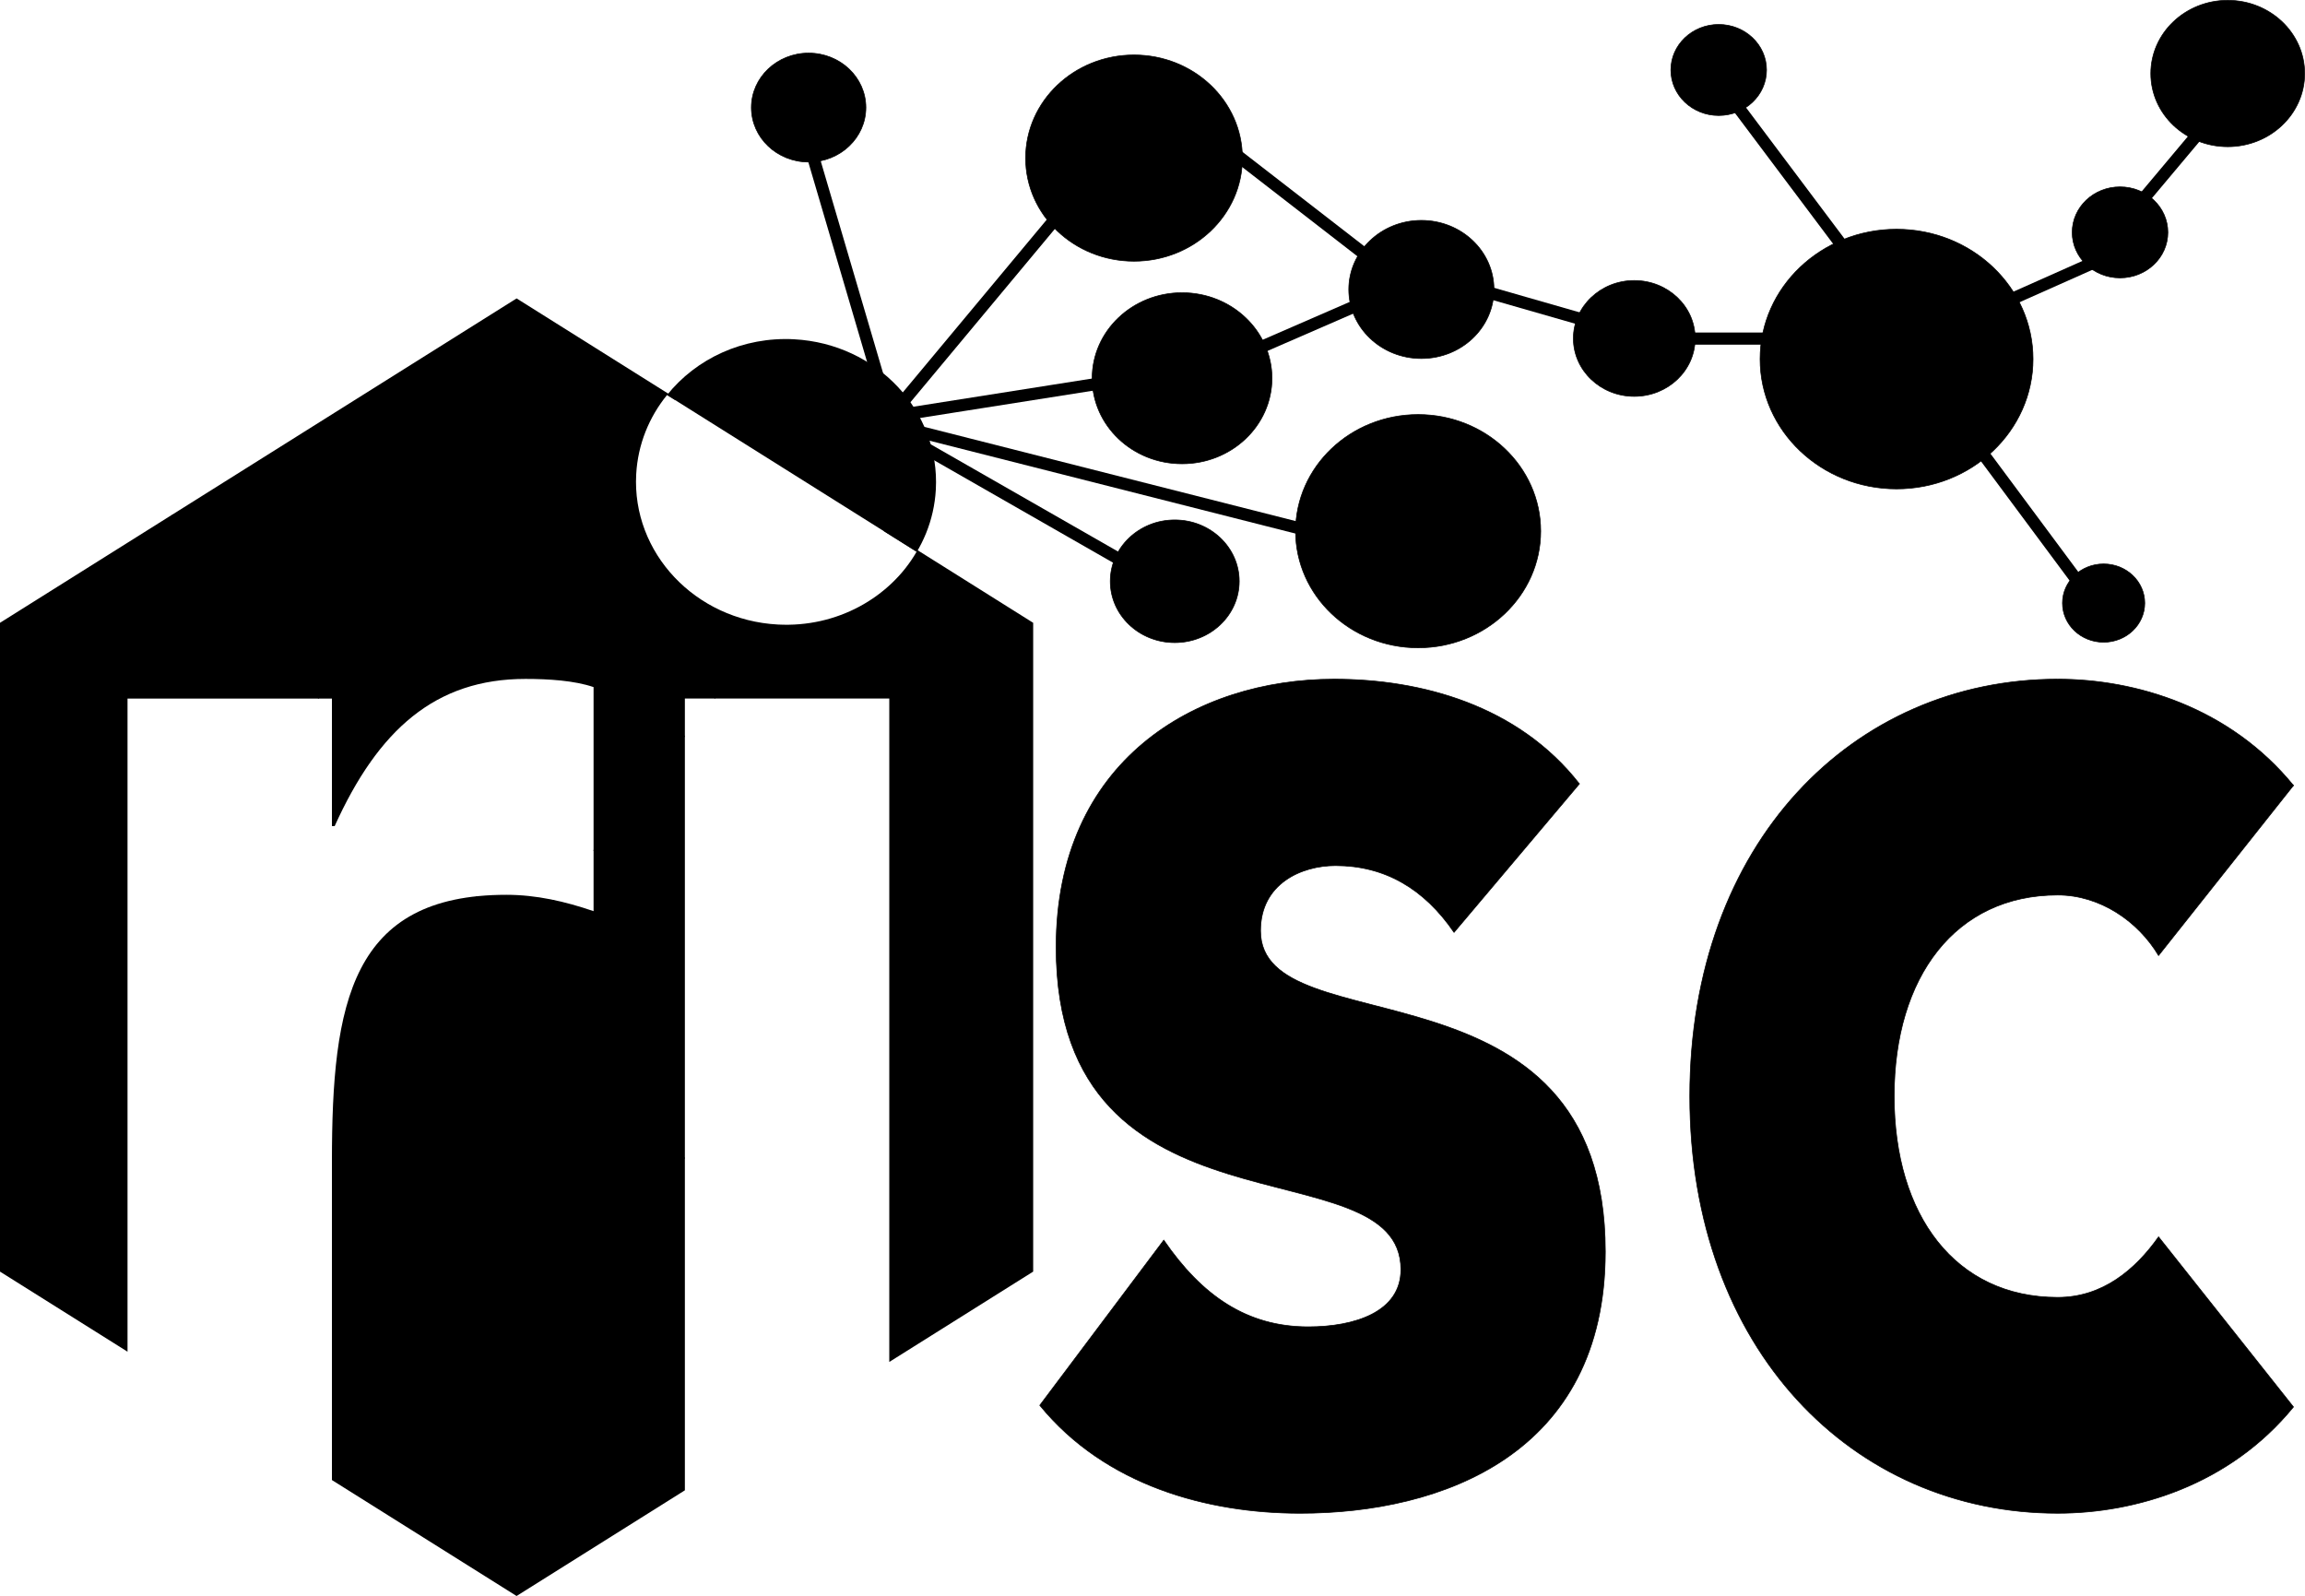 <?xml version="1.0" encoding="UTF-8"?>
<!DOCTYPE svg PUBLIC "-//W3C//DTD SVG 1.1//EN" "http://www.w3.org/Graphics/SVG/1.1/DTD/svg11.dtd">
<!-- Creator: CorelDRAW 2021 (64 Bit) -->
<svg xmlns="http://www.w3.org/2000/svg" xml:space="preserve" width="267.745mm" height="185.386mm" version="1.1" style="shape-rendering:geometricPrecision; text-rendering:geometricPrecision; image-rendering:optimizeQuality; fill-rule:evenodd; clip-rule:evenodd"
viewBox="0 0 2133.72 1477.38"
 xmlns:xlink="http://www.w3.org/1999/xlink"
 xmlns:xodm="http://www.corel.com/coreldraw/odm/2003">
 <defs>
  <style type="text/css">
   <![CDATA[
    .str1 {stroke:black;stroke-width:0.61;stroke-miterlimit:22.926}
    .str0 {stroke:black;stroke-width:0.61;stroke-miterlimit:22.926}
    .fil1 {fill:none}
    .fil3 {fill:none;fill-rule:nonzero}
    .fil4 {fill:black}
    .fil0 {fill:black}
    .fil2 {fill:black;fill-rule:nonzero}
   ]]>
  </style>
    <clipPath id="id0">
     <path d="M478.2 276.23l147.59 92.68c-0.17,0.54 -0.34,1.09 -0.5,1.63l-7.81 -4.91c-16.57,20.38 -27.01,45.62 -28.55,73.35 -4.05,72.71 54.62,135 131.04,139.13 54.72,2.96 103.7,-24.7 128.59,-67.34l-30.67 -19.26c0.29,-0.48 0.57,-0.96 0.85,-1.44l137.66 86.45 0 300.29 0 300.29 -133.2 83.64 0 -614.11 -189.22 0 0 732.93 -155.79 97.83 -170.93 -107.33 0 -294.97c0,-146.85 17.66,-246.78 161.47,-246.78 27.75,0 54.24,6.06 80.73,15.14l0 -207.41c-17.66,-6.06 -41.63,-7.57 -63.07,-7.57 -83.26,0 -136.24,46.93 -176.6,136.26l-2.52 0 0 -118.09 -189.22 0 0 604.6 -118.05 -74.13 0 -300.29 0 -300.29 239.1 -150.14 239.11 -150.14z"/>
    </clipPath>
    <clipPath id="id1">
     <path d="M478.2 276.23l147.59 92.68c-0.17,0.54 -0.34,1.09 -0.5,1.63l-7.81 -4.91c-16.57,20.38 -27.01,45.62 -28.55,73.35 -4.05,72.71 54.62,135 131.04,139.13 54.72,2.96 103.7,-24.7 128.59,-67.34l-30.67 -19.26c0.29,-0.48 0.57,-0.96 0.85,-1.44l137.66 86.45 0 300.29 0 300.29 -133.2 83.64 0 -614.11 -189.22 0 0 732.93 -155.79 97.83 -170.93 -107.33 0 -294.97c0,-146.85 17.66,-246.78 161.47,-246.78 27.75,0 54.24,6.06 80.73,15.14l0 -207.41c-17.66,-6.06 -41.63,-7.57 -63.07,-7.57 -83.26,0 -136.24,46.93 -176.6,136.26l-2.52 0 0 -118.09 -189.22 0 0 604.6 -118.05 -74.13 0 -300.29 0 -300.29 239.1 -150.14 239.11 -150.14z"/>
    </clipPath>
    <clipPath id="id2">
     <path d="M478.2 276.23l147.59 92.68c-0.17,0.54 -0.34,1.09 -0.5,1.63l-7.81 -4.91c-16.57,20.38 -27.01,45.62 -28.55,73.35 -4.05,72.71 54.62,135 131.04,139.13 54.72,2.96 103.7,-24.7 128.59,-67.34l-30.67 -19.26c0.29,-0.48 0.57,-0.96 0.85,-1.44l137.66 86.45 0 300.29 0 300.29 -133.2 83.64 0 -614.11 -189.22 0 0 732.93 -155.79 97.83 -170.93 -107.33 0 -294.97c0,-146.85 17.66,-246.78 161.47,-246.78 27.75,0 54.24,6.06 80.73,15.14l0 -207.41c-17.66,-6.06 -41.63,-7.57 -63.07,-7.57 -83.26,0 -136.24,46.93 -176.6,136.26l-2.52 0 0 -118.09 -189.22 0 0 604.6 -118.05 -74.13 0 -300.29 0 -300.29 239.1 -150.14 239.11 -150.14z"/>
    </clipPath>
 </defs>
 <g id="Camada_x0020_1">
  <g id="_1805232303280">
   <g style="clip-path:url(#id0)">
    <polygon class="fil0" points="-0,276.23 956.41,276.23 956.41,1477.38 -0,1477.38 "/>
   </g>
   <g style="clip-path:url(#id1)">
   </g>
   <path id="_1" class="fil1" d="M478.2 276.23l147.59 92.68c-0.17,0.54 -0.34,1.09 -0.5,1.63l-7.81 -4.91c-16.57,20.38 -27.01,45.62 -28.55,73.35 -4.05,72.71 54.62,135 131.04,139.13 54.72,2.96 103.7,-24.7 128.59,-67.34l-30.67 -19.26c0.29,-0.48 0.57,-0.96 0.85,-1.44l137.66 86.45 0 300.29 0 300.29 -133.2 83.64 0 -614.11 -189.22 0 0 732.93 -155.79 97.83 -170.93 -107.33 0 -294.97c0,-146.85 17.66,-246.78 161.47,-246.78 27.75,0 54.24,6.06 80.73,15.14l0 -207.41c-17.66,-6.06 -41.63,-7.57 -63.07,-7.57 -83.26,0 -136.24,46.93 -176.6,136.26l-2.52 0 0 -118.09 -189.22 0 0 604.6 -118.05 -74.13 0 -300.29 0 -300.29 239.1 -150.14 239.11 -150.14z"/>
   <g style="clip-path:url(#id2)">
    <path id="_2" class="fil1 str0" d="M-0 276.23l956.41 1201.15m0 -1201.15l-956.41 1201.15"/>
   </g>
   <g>
    <path class="fil2" d="M1462.04 725.58c-56.77,-72.67 -146.33,-96.89 -227.06,-96.89 -128.67,0 -257.34,75.69 -257.34,248.03 0,280.33 319.15,180.41 319.15,298.5 0,39.36 -42.89,52.99 -85.78,52.99 -56.76,0 -98.39,-28.77 -133.71,-80.24l-114.8 152.91c60.55,74.18 155.16,99.92 240.95,99.92 131.19,0 282.57,-54.5 282.57,-242.23 0,-280.33 -319.15,-187.98 -319.15,-296.98 0,-43.65 37.85,-60.31 69.38,-60.31 45.41,0 82,21.2 109.75,61.82l116.06 -137.52zm661.01 1.51c-59.29,-72.67 -146.33,-98.41 -218.23,-98.41 -189.22,0 -340.6,151.4 -340.6,386.06 0,234.66 151.38,386.05 340.6,386.05 71.9,0 158.94,-25.74 218.23,-98.41l-124.89 -157.45c-21.44,30.27 -51.72,56.02 -93.34,56.02 -94.61,0 -151.38,-75.7 -151.38,-186.22 0,-110.52 56.77,-186.22 151.38,-186.22 39.1,0 74.42,24.22 93.34,56.01l124.89 -157.45z"/>
    <path id="_1_0" class="fil3 str1" d="M1462.04 725.58c-56.77,-72.67 -146.33,-96.89 -227.06,-96.89 -128.67,0 -257.34,75.69 -257.34,248.03 0,280.33 319.15,180.41 319.15,298.5 0,39.36 -42.89,52.99 -85.78,52.99 -56.76,0 -98.39,-28.77 -133.71,-80.24l-114.8 152.91c60.55,74.18 155.16,99.92 240.95,99.92 131.19,0 282.57,-54.5 282.57,-242.23 0,-280.33 -319.15,-187.98 -319.15,-296.98 0,-43.65 37.85,-60.31 69.38,-60.31 45.41,0 82,21.2 109.75,61.82l116.06 -137.52zm661.01 1.51c-59.29,-72.67 -146.33,-98.41 -218.23,-98.41 -189.22,0 -340.6,151.4 -340.6,386.06 0,234.66 151.38,386.05 340.6,386.05 71.9,0 158.94,-25.74 218.23,-98.41l-124.89 -157.45c-21.44,30.27 -51.72,56.02 -93.34,56.02 -94.61,0 -151.38,-75.7 -151.38,-186.22 0,-110.52 56.77,-186.22 151.38,-186.22 39.1,0 74.42,24.22 93.34,56.01l124.89 -157.45z"/>
   </g>
   <g>
    <path class="fil4" d="M1049.74 50.87c55.41,0 100.33,42.74 100.33,95.46 0,52.72 -44.92,95.46 -100.33,95.46 -55.41,0 -100.33,-42.74 -100.33,-95.46 0,-52.72 44.92,-95.46 100.33,-95.46z"/>
    <path id="_1_1" class="fil3 str1" d="M1049.74 50.87c55.41,0 100.33,42.74 100.33,95.46 0,52.72 -44.92,95.46 -100.33,95.46 -55.41,0 -100.33,-42.74 -100.33,-95.46 0,-52.72 44.92,-95.46 100.33,-95.46z"/>
   </g>
   <g>
    <path class="fil4" d="M1094.23 270.94c45.97,0 83.23,35.46 83.23,79.19 0,43.74 -37.26,79.19 -83.23,79.19 -45.97,0 -83.23,-35.45 -83.23,-79.19 0,-43.74 37.26,-79.19 83.23,-79.19z"/>
    <path id="_1_2" class="fil3 str1" d="M1094.23 270.94c45.97,0 83.23,35.46 83.23,79.19 0,43.74 -37.26,79.19 -83.23,79.19 -45.97,0 -83.23,-35.45 -83.23,-79.19 0,-43.74 37.26,-79.19 83.23,-79.19z"/>
   </g>
   <g>
    <path class="fil4" d="M2062.2 0.3c39.32,0 71.21,30.33 71.21,67.75 0,37.42 -31.89,67.75 -71.21,67.75 -39.33,0 -71.21,-30.33 -71.21,-67.75 0,-37.42 31.89,-67.75 71.21,-67.75z"/>
    <path id="_1_3" class="fil3 str1" d="M2062.2 0.3c39.32,0 71.21,30.33 71.21,67.75 0,37.42 -31.89,67.75 -71.21,67.75 -39.33,0 -71.21,-30.33 -71.21,-67.75 0,-37.42 31.89,-67.75 71.21,-67.75z"/>
   </g>
   <g>
    <path class="fil4" d="M1315.76 203.99c37.11,0 67.19,28.63 67.19,63.94 0,35.31 -30.09,63.94 -67.19,63.94 -37.11,0 -67.2,-28.63 -67.2,-63.94 0,-35.31 30.09,-63.94 67.2,-63.94z"/>
    <path id="_1_4" class="fil3 str1" d="M1315.76 203.99c37.11,0 67.19,28.63 67.19,63.94 0,35.31 -30.09,63.94 -67.19,63.94 -37.11,0 -67.2,-28.63 -67.2,-63.94 0,-35.31 30.09,-63.94 67.2,-63.94z"/>
   </g>
   <g>
    <polygon class="fil2" points="756,136.37 818.78,349.85 807.94,353.01 745.16,139.53 "/>
   </g>
   <g>
    <path class="fil2" d="M820.14 381.91l164.5 -197.41 8.69 7.18 -164.5 197.41 -3.46 1.96 -5.23 -9.14zm5.23 9.14l-14.79 2.33 9.56 -11.48 5.23 9.14zm218.54 -34.47l-218.54 34.47 -1.77 -11.11 218.54 -34.47 1.77 11.11z"/>
   </g>
   <g>
    <path class="fil2" d="M814.75 384.75l401.32 101.84 -2.79 10.9 -401.32 -101.84 -1.42 -0.57 4.21 -10.32zm-4.21 10.32l-35.75 -20.46 39.96 10.14 -4.21 10.32zm221.72 126.91l-221.72 -126.91 5.63 -9.75 221.72 126.91 -5.63 9.75z"/>
   </g>
   <path class="fil0" d="M735.25 314.07c76.42,4.13 135.09,66.42 131.04,139.13 -1.59,28.49 -12.57,54.35 -29.94,75.02 4.53,-5.48 8.62,-11.31 12.21,-17.45l-231.06 -145.13c26.83,-33.52 70.12,-54.15 117.75,-51.58z"/>
   <g>
    <path class="fil4" d="M1755.63 212.19c69.77,0 126.33,53.81 126.33,120.19 0,66.38 -56.55,120.19 -126.33,120.19 -69.77,0 -126.33,-53.81 -126.33,-120.19 0,-66.38 56.56,-120.19 126.33,-120.19z"/>
    <path id="_1_5" class="fil3 str1" d="M1755.63 212.19c69.77,0 126.33,53.81 126.33,120.19 0,66.38 -56.55,120.19 -126.33,120.19 -69.77,0 -126.33,-53.81 -126.33,-120.19 0,-66.38 56.56,-120.19 126.33,-120.19z"/>
   </g>
   <g>
    <path class="fil4" d="M1512.83 259.66c31.12,0 56.36,24.01 56.36,53.63 0,29.62 -25.24,53.63 -56.36,53.63 -31.13,0 -56.37,-24.01 -56.37,-53.63 0,-29.62 25.24,-53.63 56.37,-53.63z"/>
    <path id="_1_6" class="fil3 str1" d="M1512.83 259.66c31.12,0 56.36,24.01 56.36,53.63 0,29.62 -25.24,53.63 -56.36,53.63 -31.13,0 -56.37,-24.01 -56.37,-53.63 0,-29.62 25.24,-53.63 56.37,-53.63z"/>
   </g>
   <g>
    <path class="fil4" d="M1590.99 22.64c24.45,0 44.28,18.86 44.28,42.14 0,23.27 -19.83,42.13 -44.28,42.13 -24.46,0 -44.28,-18.86 -44.28,-42.13 0,-23.27 19.83,-42.14 44.28,-42.14z"/>
    <path id="_1_7" class="fil3 str1" d="M1590.99 22.64c24.45,0 44.28,18.86 44.28,42.14 0,23.27 -19.83,42.13 -44.28,42.13 -24.46,0 -44.28,-18.86 -44.28,-42.13 0,-23.27 19.83,-42.14 44.28,-42.14z"/>
   </g>
   <g>
    <path class="fil4" d="M1962.5 172.97c24.46,0 44.28,18.86 44.28,42.13 0,23.27 -19.82,42.13 -44.28,42.13 -24.46,0 -44.28,-18.86 -44.28,-42.13 0,-23.27 19.82,-42.13 44.28,-42.13z"/>
    <path id="_1_8" class="fil3 str1" d="M1962.5 172.97c24.46,0 44.28,18.86 44.28,42.13 0,23.27 -19.82,42.13 -44.28,42.13 -24.46,0 -44.28,-18.86 -44.28,-42.13 0,-23.27 19.82,-42.13 44.28,-42.13z"/>
   </g>
   <g>
    <path class="fil4" d="M1947.3 522.02c21.03,0 38.08,16.23 38.08,36.24 0,20.01 -17.05,36.23 -38.08,36.23 -21.04,0 -38.08,-16.22 -38.08,-36.23 0,-20.01 17.05,-36.24 38.08,-36.24z"/>
    <path id="_1_9" class="fil3 str1" d="M1947.3 522.02c21.03,0 38.08,16.23 38.08,36.24 0,20.01 -17.05,36.23 -38.08,36.23 -21.04,0 -38.08,-16.22 -38.08,-36.23 0,-20.01 17.05,-36.24 38.08,-36.24z"/>
   </g>
   <g>
    <path class="fil4" d="M1312.76 383.74c62.66,0 113.46,48.33 113.46,107.95 0,59.62 -50.8,107.96 -113.46,107.96 -62.66,0 -113.46,-48.33 -113.46,-107.96 0,-59.62 50.8,-107.95 113.46,-107.95z"/>
    <path id="_1_10" class="fil3 str1" d="M1312.76 383.74c62.66,0 113.46,48.33 113.46,107.95 0,59.62 -50.8,107.96 -113.46,107.96 -62.66,0 -113.46,-48.33 -113.46,-107.96 0,-59.62 50.8,-107.95 113.46,-107.95z"/>
   </g>
   <g>
    <path class="fil4" d="M748.54 49.13c29.27,0 53,22.57 53,50.43 0,27.85 -23.73,50.43 -53,50.43 -29.27,0 -53,-22.58 -53,-50.43 0,-27.85 23.73,-50.43 53,-50.43z"/>
    <path id="_1_11" class="fil3 str1" d="M748.54 49.13c29.27,0 53,22.57 53,50.43 0,27.85 -23.73,50.43 -53,50.43 -29.27,0 -53,-22.58 -53,-50.43 0,-27.85 23.73,-50.43 53,-50.43z"/>
   </g>
   <g>
    <path class="fil4" d="M1087.46 481.3c32.96,0 59.68,25.42 59.68,56.78 0,31.36 -26.72,56.78 -59.68,56.78 -32.96,0 -59.68,-25.42 -59.68,-56.78 0,-31.36 26.72,-56.78 59.68,-56.78z"/>
    <path id="_1_12" class="fil3 str1" d="M1087.46 481.3c32.96,0 59.68,25.42 59.68,56.78 0,31.36 -26.72,56.78 -59.68,56.78 -32.96,0 -59.68,-25.42 -59.68,-56.78 0,-31.36 26.72,-56.78 59.68,-56.78z"/>
   </g>
   <g>
    <polygon class="fil2" points="1274.16,280.98 1166.08,327.98 1161.56,317.68 1269.64,270.67 "/>
   </g>
   <g>
    <polygon class="fil2" points="1271.61,248.93 1138.1,145.52 1145.03,136.65 1278.54,240.05 "/>
   </g>
   <g>
    <polygon class="fil2" points="1497.62,311 1372.05,274.96 1375.18,264.16 1500.74,300.19 "/>
   </g>
   <g>
    <polygon class="fil2" points="1686.73,319.05 1546.86,319.05 1546.86,307.81 1686.73,307.81 "/>
   </g>
   <g>
    <polygon class="fil2" points="1599.06,76.61 1716.68,233.29 1707.63,240.02 1590.02,83.34 "/>
   </g>
   <g>
    <polygon class="fil2" points="1938.08,567.46 1807.75,391.98 1816.83,385.29 1947.16,560.77 "/>
   </g>
   <g>
    <polygon class="fil2" points="1951.28,243.36 1852.74,287.23 1848.13,276.96 1946.68,233.09 "/>
   </g>
   <g>
    <polygon class="fil2" points="2061.39,100.82 1985.1,191.69 1976.44,184.48 2052.73,93.61 "/>
   </g>
  </g>
 </g>
</svg>
